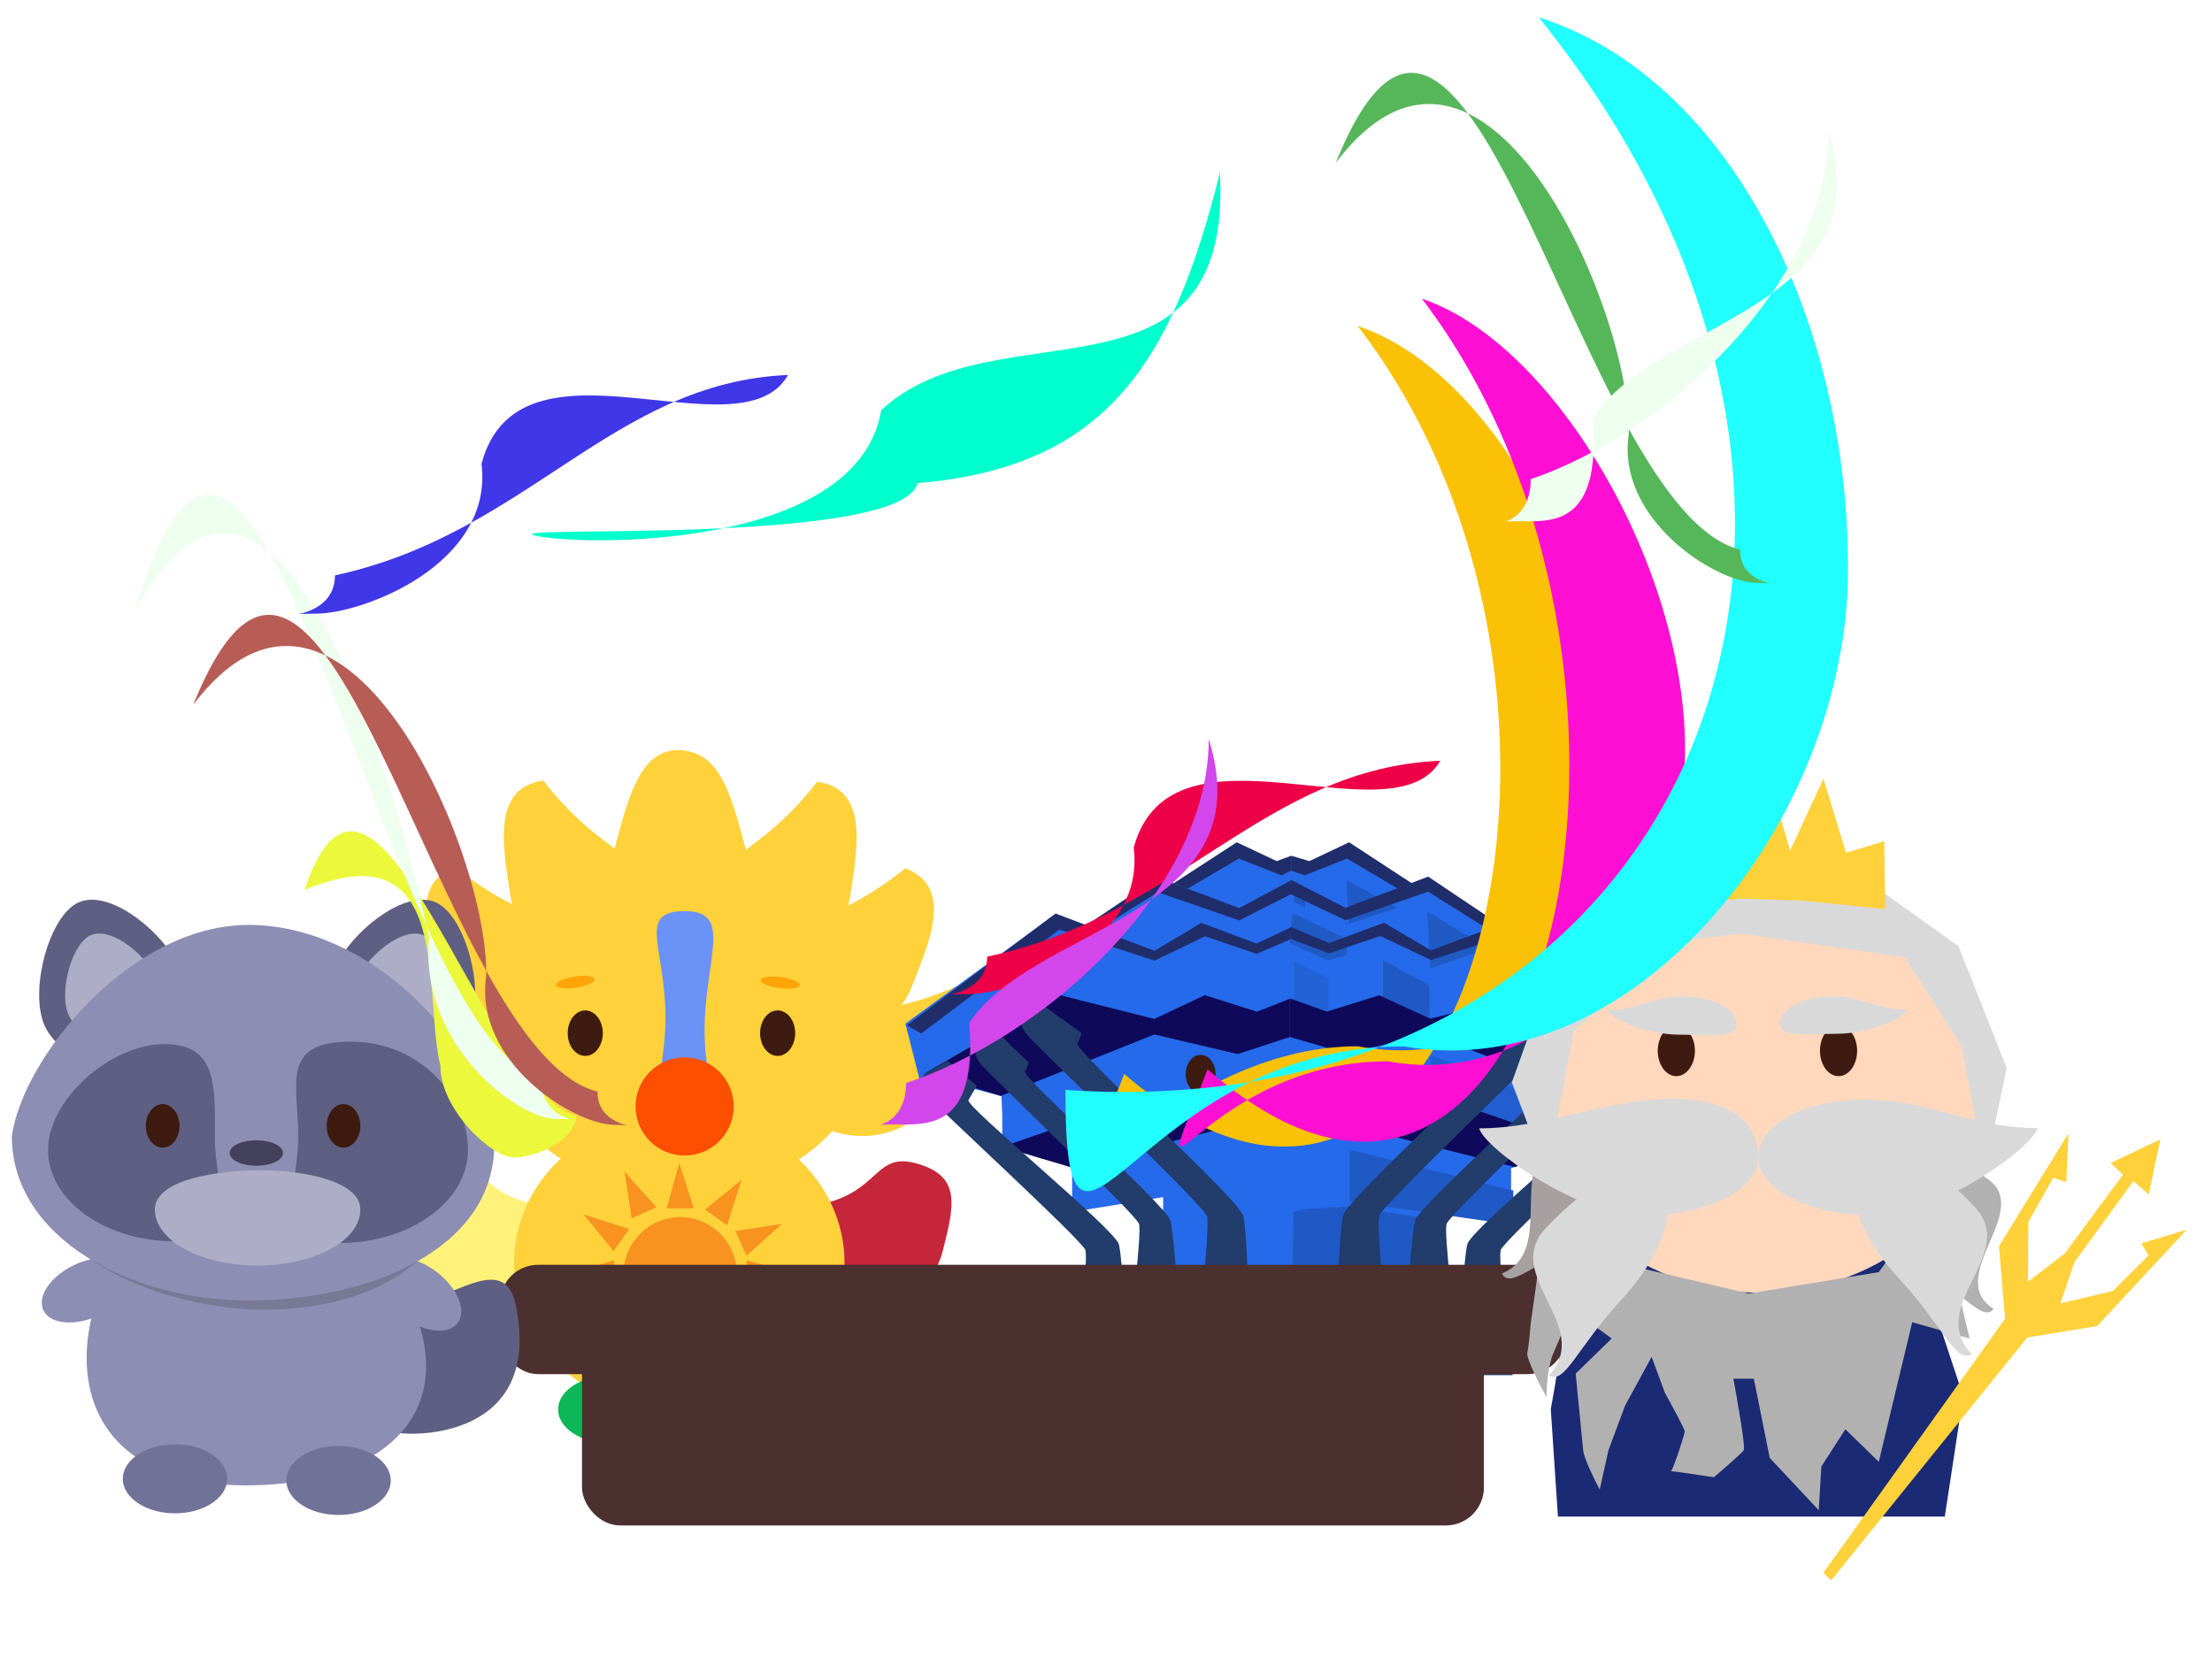<svg width="407" height="305" viewBox="0 0 407 305" fill="none" xmlns="http://www.w3.org/2000/svg">
<path d="M108.392 222.072C110.399 230.192 104.749 238.574 95.772 240.793C86.794 243.011 77.89 238.227 75.883 230.106C73.876 221.986 72.228 216.201 81.206 213.982C90.183 211.764 86.952 223.492 108.392 222.072Z" fill="#FEF27A"/>
<path d="M140.985 222.072C138.978 230.192 144.628 238.574 153.605 240.793C162.582 243.011 171.487 238.227 173.494 230.106C175.501 221.986 177.148 216.201 168.171 213.982C159.194 211.764 162.425 223.492 140.985 222.072Z" fill="#C5263A"/>
<ellipse cx="125.164" cy="191.666" rx="34.663" ry="27.906" fill="#FFD13B"/>
<ellipse cx="124.989" cy="232.371" rx="30.403" ry="27.539" fill="#FFD13B"/>
<circle cx="125.163" cy="234.406" r="10.428" fill="#F8931F"/>
<path d="M101.719 191.038C107.07 198.2 110.333 199.356 102.599 205.132C94.865 210.908 84.257 209.784 78.906 202.621C73.556 195.458 66.542 187.035 74.276 181.259C89.96 188.214 96.368 183.875 101.719 191.038Z" fill="#FFD13B"/>
<path d="M107.63 176.219C110.9 184.54 113.742 186.517 104.757 190.046C95.772 193.576 85.838 189.691 82.569 181.37C79.299 173.049 74.758 163.073 83.743 159.544C97.034 170.392 104.361 167.898 107.63 176.219Z" fill="#FFD13B"/>
<path d="M119.449 165.285C120.748 174.13 123.068 176.699 113.517 178.101C103.966 179.503 95.17 173.468 93.872 164.623C92.573 155.777 90.412 145.033 99.962 143.631C110.449 157.208 118.15 156.439 119.449 165.285Z" fill="#FFD13B"/>
<path d="M136.473 166.106C134.086 174.721 135.169 178.009 125.867 175.431C116.564 172.854 110.958 163.78 113.346 155.164C115.734 146.549 118.1 135.848 127.403 138.425C131.506 155.081 138.861 157.49 136.473 166.106Z" fill="#FFD13B"/>
<path d="M148.606 191.262C143.255 198.424 139.992 199.58 147.726 205.356C155.46 211.132 166.068 210.008 171.419 202.845C176.77 195.682 183.783 187.259 176.049 181.483C160.365 188.438 153.957 184.099 148.606 191.262Z" fill="#FFD13B"/>
<path d="M142.692 176.443C139.422 184.764 136.581 186.741 145.565 190.27C154.55 193.8 164.484 189.915 167.754 181.594C171.023 173.273 175.564 163.297 166.579 159.768C153.288 170.616 145.962 168.122 142.692 176.443Z" fill="#FFD13B"/>
<path d="M130.874 165.509C129.576 174.354 127.256 176.923 136.807 178.325C146.357 179.727 155.153 173.692 156.452 164.847C157.75 156.001 159.912 145.257 150.361 143.855C139.874 157.432 132.173 156.663 130.874 165.509Z" fill="#FFD13B"/>
<path d="M113.852 166.33C116.24 174.946 115.156 178.233 124.459 175.655C133.761 173.078 139.367 164.004 136.979 155.389C134.591 146.773 132.225 136.072 122.923 138.649C118.819 155.305 111.464 157.714 113.852 166.33Z" fill="#FFD13B"/>
<ellipse cx="112.016" cy="259.375" rx="9.327" ry="6.169" fill="#0BB756"/>
<ellipse cx="141.247" cy="259.669" rx="9.327" ry="6.169" fill="#06A7E2"/>
<path d="M124.995 213.991L127.659 222.363H122.665L124.995 213.991Z" fill="#F8931F"/>
<path d="M143.888 225.223L137.339 231.079L135.295 226.522L143.888 225.223Z" fill="#F8931F"/>
<path d="M135.424 252.986L129.569 246.437L134.125 244.394L135.424 252.986Z" fill="#F8931F"/>
<path d="M107.159 244.521L113.708 238.666L115.751 243.222L107.159 244.521Z" fill="#F8931F"/>
<path d="M114.924 215.615L120.78 222.165L116.223 224.208L114.924 215.615Z" fill="#F8931F"/>
<path d="M136.454 217.099L133.793 225.472L129.717 222.588L136.454 217.099Z" fill="#F8931F"/>
<path d="M142.788 245.844L134.415 243.183L137.299 239.106L142.788 245.844Z" fill="#F8931F"/>
<path d="M114.262 251.885L116.923 243.513L120.999 246.397L114.262 251.885Z" fill="#F8931F"/>
<path d="M107.415 223.509L115.788 226.17L112.904 230.246L107.415 223.509Z" fill="#F8931F"/>
<path d="M145.724 234.24L137.352 236.903V231.91L145.724 234.24Z" fill="#F8931F"/>
<path d="M125.916 254.822L123.252 246.45H128.246L125.916 254.822Z" fill="#F8931F"/>
<path d="M104.601 234.573L112.972 231.909V236.903L104.601 234.573Z" fill="#F8931F"/>
<g filter="url(#filter0_d_997_2447)">
<path d="M129.642 179.548C129.642 192.487 135.048 196.733 126.044 196.733C117.04 196.733 122.445 190.137 122.445 177.198C122.445 164.26 117.04 157.664 126.043 157.664C135.047 157.664 129.642 166.61 129.642 179.548Z" fill="#6A92F7"/>
</g>
<g filter="url(#filter1_d_997_2447)">
<circle cx="125.971" cy="197.614" r="9.033" fill="#FD4F00"/>
</g>
<ellipse cx="107.684" cy="190.123" rx="3.231" ry="4.186" fill="#3D1B11"/>
<ellipse cx="143.082" cy="190.123" rx="3.231" ry="4.186" fill="#3D1B11"/>
<ellipse cx="105.839" cy="180.735" rx="3.598" ry="1.028" transform="rotate(-8.923 105.839 180.735)" fill="#FFA409"/>
<ellipse cx="3.598" cy="1.028" rx="3.598" ry="1.028" transform="matrix(0.992 0.13 0.13 -0.992 139.851 181.367)" fill="#FFA409"/>
<path d="M166.591 188.374L193.864 168.451L199.83 170.717L212.304 162.219L216.798 163.164L227.18 155.893L234.463 159.198L238.26 157.97V250.409H214.086V220.289L197.815 222.932V215.095L184.721 209.997L184.256 201.688L170.387 198.1L169.613 200.271L166.591 188.374Z" fill="#256AEA"/>
<path d="M170.073 190.445L194.99 171.793L194.681 182.776L170.073 197.262V190.445Z" fill="#256AEA"/>
<path d="M184.408 202.271L212.272 191.226L212.194 200.748L184.408 210.365V202.271Z" fill="#256AEA"/>
<path d="M197.269 215.131L227.41 207.715V217.128L197.269 221.407V215.131Z" fill="#256AEA"/>
<path d="M195.415 171.793L212.406 177.419V186.515L195.259 182.671L195.415 171.793Z" fill="#256AEA"/>
<path d="M212.808 191.226L227.543 194.57V203.74L212.808 200.779V191.226Z" fill="#256AEA"/>
<path d="M212.808 177.479L221.381 172.824V182.455L212.808 186.515V177.479Z" fill="#256AEA"/>
<path d="M222.051 172.824L231.026 176.207V185.043L222.051 182.411V172.824Z" fill="#256AEA"/>
<path d="M231.293 176.186L238.259 173.265V182.593L231.293 185.043V176.186Z" fill="#256AEA"/>
<path d="M228.347 194.563L237.456 191.521V200.836L228.347 203.593V194.563Z" fill="#256AEA"/>
<path d="M227.811 207.715L235.446 208.763V217.432L227.811 217.051V207.715Z" fill="#256AEA"/>
<path d="M235.983 208.972L237.859 208.598V217.579L235.983 217.392V208.972Z" fill="#256AEA"/>
<path d="M227.811 169.283L237.724 164.064V170.686L231.255 173.854L227.811 172.51V169.283Z" fill="#256AEA"/>
<path d="M212.808 163.515L227.878 168.734V173.335L220.94 169.895L212.808 175.463V163.515Z" fill="#256AEA"/>
<path d="M202.223 170.679L212.806 164.064V175.189L202.223 170.979V170.679Z" fill="#256AEA"/>
<path d="M228.079 158.396L235.313 161.242V163.045L228.079 166.935V158.396Z" fill="#256AEA"/>
<path d="M235.717 161.252L237.726 160.31V162.194L237.031 161.723L235.717 162.665V161.252Z" fill="#256AEA"/>
<path d="M218.702 163.608L227.544 158.543V166.935L218.702 163.608Z" fill="#256AEA"/>
<path d="M215.89 162.579L227.556 155L234.917 158.462L237.591 157.472L238.127 159.959L235.778 161.082L227.948 157.994L218.552 163.515L215.89 162.579Z" fill="#202D6B"/>
<path d="M199.814 170.314L213.017 161.455L228.016 167.11L237.859 161.832L237.703 164.471L228.016 169.372L213.017 164.188L202.08 171.068L199.814 170.314Z" fill="#202D6B"/>
<path d="M166.859 188.673L194.22 168.113L212.435 174.966L221.039 169.826L231.193 173.633L237.858 170.492V172.681L231.193 175.537L221.736 172.301L212.435 176.774L194.918 171.063L169.495 190.196L166.859 188.673Z" fill="#202D6B"/>
<path d="M170.343 197.398L195.044 183.129L212.389 187.505L221.681 183.129L231.283 186.173L237.323 183.795V190.834L227.721 193.974L212.389 190.359L184.126 201.679L170.343 197.398Z" fill="#0F095B"/>
<path d="M184.408 211.05L212.229 201.385L227.65 204.542L237.725 201.672V207.796L235.787 208.274L227.495 207.03L196.962 214.782L184.408 211.05Z" fill="#0F095B"/>
<path d="M214.012 220.23L227.612 218.168L235.694 218.636L237.87 219.105L238.259 245.256H214.012V220.23Z" fill="#256AEA"/>
<path d="M170.171 197.555L174.345 195.201L179.757 199.815C179.757 199.815 178.812 201.299 178.194 202.451C177.575 203.603 205.176 226.178 205.871 229.002C206.567 231.827 207.048 243.784 207.048 243.784L198.544 243.219C198.544 243.219 200.245 231.849 199.704 230.038C199.162 228.227 170.772 202.285 169.767 200.756C168.762 199.228 170.171 197.555 170.171 197.555Z" fill="#223C6C"/>
<path d="M179.502 192.556L183.754 190.196L189.225 195.483C189.225 195.483 189.225 196.028 188.607 197.183C187.988 198.338 214.677 221.828 215.373 224.661C216.068 227.493 217.228 244.962 217.228 244.962L207.951 243.923C207.951 243.923 210.116 227.043 209.575 225.227C209.033 223.411 181.185 197.016 180.18 195.483C179.175 193.951 179.502 192.556 179.502 192.556Z" fill="#223C6C"/>
<path d="M187.781 187.407L191.968 185.043L198.954 190.067C198.954 190.067 198.954 190.684 198.251 191.994C197.549 193.303 227.962 220.566 228.752 223.776C229.543 226.986 229.956 245.845 229.956 245.845L220.498 245.373C220.498 245.373 222.691 225.834 222.076 223.776C221.461 221.718 189.818 191.805 188.676 190.067C187.534 188.33 187.781 187.407 187.781 187.407Z" fill="#223C6C"/>
<path d="M197.269 241.576H238.261V253.059H197.269V241.576Z" fill="#272323"/>
<path d="M309.259 188.324L281.986 168.432L276.02 170.694L263.546 162.21L259.052 163.152L248.669 155.893L241.386 159.193L237.59 157.967V250.262H261.764V220.188L278.034 222.828V215.003L291.128 209.912L291.593 201.616L305.462 198.034L306.237 200.202L309.259 188.324Z" fill="#256AEA"/>
<g filter="url(#filter2_d_997_2447)">
<path d="M305.775 189.923L280.725 171.618L281.035 182.397L305.775 196.613V189.923Z" fill="#225ED0"/>
</g>
<g filter="url(#filter3_d_997_2447)">
<path d="M291.508 201.42L263.175 190.158L263.253 201.227L291.039 211.102L291.508 201.42Z" fill="#225ED0"/>
</g>
<g filter="url(#filter4_d_997_2447)">
<path d="M278.448 215.064L248.307 207.568V217.082L278.448 221.407V215.064Z" fill="#1F59C5"/>
</g>
<path d="M280.434 171.646L263.443 177.328V186.515L280.59 182.632L280.434 171.646Z" fill="#256AEA"/>
<path d="M263.041 191.226L248.305 194.53V203.593L263.041 200.666V191.226Z" fill="#256AEA"/>
<g filter="url(#filter5_d_997_2447)">
<path d="M263.041 177.332L254.468 172.676V182.308L263.041 186.368V177.332Z" fill="#1F59C5"/>
</g>
<path d="M253.666 172.676L244.825 176.06V184.896L253.666 182.264V172.676Z" fill="#256AEA"/>
<g filter="url(#filter6_d_997_2447)">
<path d="M244.424 176.069L238.128 172.971V182.924L244.424 184.896V176.069Z" fill="#2262D7"/>
</g>
<path d="M247.503 194.82L238.394 191.815V201.017L247.503 203.74V194.82Z" fill="#256AEA"/>
<path d="M247.907 207.568L240.271 208.616V217.284L247.907 216.903V207.568Z" fill="#256AEA"/>
<path d="M239.868 208.825L237.993 208.451V217.432L239.868 217.244V208.825Z" fill="#256AEA"/>
<g filter="url(#filter7_d_997_2447)">
<path d="M247.894 168.862L237.756 163.972L237.367 169.63L244.363 172.72L247.693 171.784L247.894 168.862Z" fill="#1F5AC5"/>
</g>
<path d="M262.774 163.515L247.837 169.146V172.373L254.669 169.915L263.176 175.12L262.774 163.515Z" fill="#256AEA"/>
<g filter="url(#filter8_d_997_2447)">
<path d="M273.626 170.317L262.641 163.79L263.177 174.227L273.626 170.578V170.317Z" fill="#1F5AC5"/>
</g>
<path d="M247.772 158.396L240.539 161.193V162.965L247.772 166.787V158.396Z" fill="#256AEA"/>
<g filter="url(#filter9_d_997_2447)">
<path d="M240.135 161.112L238.125 160.219V162.006L238.821 162.317L240.135 162.966V161.112Z" fill="#1F59C5"/>
</g>
<g filter="url(#filter10_d_997_2447)">
<path d="M257.015 163.034L247.771 157.953L248.173 166.029L257.015 163.034Z" fill="#1F59C5"/>
</g>
<path d="M259.827 162.579L248.231 155L240.915 158.462L237.59 157.472V160.219L240.059 161.082L247.841 157.994L257.181 163.515L259.827 162.579Z" fill="#202D6B"/>
<path d="M276.172 170.304L262.784 161.318L247.573 167.053L237.591 161.936L237.457 164.545L247.573 169.348L262.784 164.09L273.874 171.068L276.172 170.304Z" fill="#202D6B"/>
<path d="M308.857 188.399L281.494 168.113L263.277 174.875L254.673 169.803L244.518 173.56L237.523 170.588V172.785L244.518 175.438L253.975 172.245L263.277 176.659L280.796 171.024L306.222 189.901L308.857 188.399Z" fill="#202D6B"/>
<path d="M305.509 197.205L280.622 183.154L263.146 187.463L253.784 183.154L244.11 186.152L237.323 183.716V190.835L247.699 193.833L263.146 190.273L291.622 201.42L305.509 197.205Z" fill="#0F095B"/>
<path d="M291.309 211.031L263.278 201.42L247.741 204.56L237.59 201.706V207.795L239.542 208.271L247.897 207.034L278.66 214.742L291.309 211.031Z" fill="#0F095B"/>
<g filter="url(#filter11_d_997_2447)">
<path d="M261.702 220.094L248.177 218.021L240.14 218.492L237.976 218.963L237.589 245.256H261.702V220.094Z" fill="#1F59C5"/>
</g>
<path d="M305.681 197.415L301.506 195.054L296.094 199.681C296.094 199.681 297.039 201.17 297.658 202.326C298.276 203.481 270.676 226.124 269.98 228.957C269.284 231.79 268.803 243.784 268.803 243.784L277.308 243.218C277.308 243.218 275.607 231.813 276.148 229.996C276.689 228.18 305.08 202.159 306.085 200.626C307.09 199.093 305.681 197.415 305.681 197.415Z" fill="#223C6C"/>
<path d="M296.347 192.556L292.08 190.196L286.589 195.483C286.589 195.483 286.589 196.028 287.209 197.183C287.83 198.338 261.047 221.828 260.349 224.661C259.65 227.493 258.487 244.962 258.487 244.962L267.796 243.923C267.796 243.923 265.624 227.043 266.167 225.227C266.71 223.411 294.657 197.016 295.666 195.483C296.674 193.951 296.347 192.556 296.347 192.556Z" fill="#223C6C"/>
<path d="M288.07 187.265L283.884 184.896L276.898 189.932C276.898 189.932 276.898 190.551 277.6 191.863C278.303 193.176 247.89 220.505 247.099 223.723C246.309 226.941 245.895 245.845 245.895 245.845L255.354 245.371C255.354 245.371 253.16 225.786 253.775 223.723C254.39 221.659 286.033 191.674 287.175 189.932C288.317 188.191 288.07 187.265 288.07 187.265Z" fill="#223C6C"/>
<path d="M197.269 241.576H278.315V253.059H197.269V241.576Z" fill="#223C6C"/>
<ellipse cx="220.912" cy="197.666" rx="2.746" ry="3.55" fill="#3D1B11"/>
<ellipse cx="253.733" cy="197.399" rx="2.746" ry="3.55" fill="#3D1B11"/>
<rect x="107.085" y="243.002" width="165.946" height="37.715" rx="7" fill="#4C2F2F"/>
<g filter="url(#filter12_d_997_2447)">
<rect x="92" y="228.754" width="196.118" height="20.115" rx="7" fill="#4C2F2F"/>
</g>
<path d="M285.34 259.32C287.107 250.065 290.918 223.031 291.061 221.892H292.371L315.778 214.378L349.629 221.892L361.215 256.902L357.836 279.081H286.654L285.34 259.32Z" fill="#1B2A74"/>
<ellipse cx="323.863" cy="200.204" rx="41.857" ry="37.688" fill="#FFD8BD"/>
<g filter="url(#filter13_d_997_2447)">
<path d="M284.546 202.205L298.996 228.681L321.745 234.039L345.689 230.099L363.781 205.041C364.777 210.478 366.683 221.621 366.349 222.692C366.014 223.764 362.388 231.229 360.617 234.827L362.408 242.313L351.839 239.319L345.689 265.007L339.539 259.018L335.12 265.874L334.643 273.911L325.627 264.298L322.701 249.72H318.939C319.715 253.896 321.184 262.375 320.85 262.879C320.515 263.384 317.048 266.399 315.356 267.844C312.824 267.456 308.007 266.738 307.458 266.727C307.441 266.742 307.426 266.747 307.415 266.741C307.396 266.731 307.412 266.727 307.458 266.727C307.887 266.368 309.982 259.942 309.982 259.412C309.982 258.971 307.554 254.5 306.34 252.32L303.892 245.701L298.996 254.684L295.95 262.879L294.338 270.129C293.383 268.316 291.436 264.329 291.293 262.879C291.15 261.43 290.318 252.872 289.92 248.774L296.548 242.313L289.084 236.876C288.447 238.609 286.91 242.644 285.859 244.913C284.809 247.183 284.546 251.322 284.546 253.108C283.272 250.797 280.784 245.922 281.023 244.913C281.262 243.905 281.56 240.763 281.68 239.319L283.65 225.214L282.277 213.946L284.546 202.205Z" fill="#B2B1B1"/>
</g>
<g filter="url(#filter14_d_997_2447)">
<path d="M341.298 210.378C339.258 215.132 343.963 222.998 352.894 228.755C361.824 234.512 364.908 239.307 366.822 236.878C357.542 230.895 374.436 218.571 365.505 212.814C356.575 207.058 343.337 205.625 341.298 210.378Z" fill="#B2B1B1"/>
</g>
<g filter="url(#filter15_d_997_2447)">
<path d="M342.496 208.915C338.658 213.079 341.344 222.584 349.446 231.314C357.549 240.044 359.814 247.011 362.751 245.165C354.331 236.093 371.473 226.868 363.371 218.138C355.268 209.408 346.334 204.751 342.496 208.915Z" fill="#D9D9D9"/>
</g>
<g filter="url(#filter16_d_997_2447)">
<path d="M289.54 187.674L309.354 171.104L320.376 169.8L350.451 174.179L360.993 190.561L365.191 213.835L369.222 194.534L360.378 172.152L342.018 159.014H329.182H309.834L292.519 168.273L283.843 181.36L278.171 197.184L284.506 213.835L286.592 203.705L289.54 187.674Z" fill="#D9D9D9"/>
</g>
<g filter="url(#filter17_d_997_2447)">
<path d="M306.576 207.378C307.878 212.909 301.985 220.165 292.207 224.186C282.429 228.208 277.879 233.387 276.345 230.356C286.506 226.177 276.929 209.873 286.707 205.851C296.485 201.83 305.273 201.847 306.576 207.378Z" fill="#A6A0A0"/>
</g>
<g filter="url(#filter18_d_997_2447)">
<path d="M305.222 212.858C309.06 217.022 306.374 226.526 298.271 235.256C290.169 243.986 287.903 250.953 284.967 249.108C293.387 240.035 276.245 230.811 284.347 222.081C292.45 213.351 301.384 208.693 305.222 212.858Z" fill="#D9D9D9"/>
</g>
<g filter="url(#filter19_d_997_2447)">
<path d="M323.53 211.043C323.53 216.937 333.134 221.715 344.981 221.715C356.828 221.715 373.985 209.145 374.892 205.588C362.58 205.588 355.166 200.37 343.319 200.37C331.472 200.37 323.53 205.149 323.53 211.043Z" fill="#D9D9D9"/>
</g>
<g filter="url(#filter20_d_997_2447)">
<path d="M323.53 211.078C323.53 216.953 313.926 221.715 302.079 221.715C290.232 221.715 273.074 209.187 272.168 205.641C284.48 205.641 295.67 200.203 307.517 200.203C319.364 200.203 323.53 205.203 323.53 211.078Z" fill="#D9D9D9"/>
</g>
<ellipse cx="308.438" cy="193.367" rx="3.419" ry="4.67" fill="#3D1B11"/>
<ellipse cx="338.286" cy="193.367" rx="3.419" ry="4.67" fill="#3D1B11"/>
<path d="M319.527 188.472C319.527 191.295 314.262 190.395 308.8 190.395C303.338 190.395 296.265 187.563 295.847 185.86C301.523 185.86 304.175 183.361 309.637 183.361C315.099 183.361 319.527 185.649 319.527 188.472Z" fill="#D9D9D9"/>
<path d="M327.531 188.353C327.531 191.11 332.721 190.232 338.106 190.232C343.491 190.232 350.465 187.465 350.877 185.801C345.281 185.801 342.666 183.361 337.281 183.361C331.896 183.361 327.531 185.596 327.531 188.353Z" fill="#D9D9D9"/>
<path d="M368.921 242.68L335.499 289.44L336.921 290.829L373.016 246.123L385.866 244.028L402.363 226.272L394.013 228.821L395.356 231.011L388.773 237.564L379.095 239.854L381.692 232.258L392.547 217.347L395.361 219.813L397.493 209.672L388.351 214.022L390.633 216.153L379.906 230.676L373.151 235.841L373.203 224.872L377.797 216.717L380.184 217.533L380.581 208.573L367.808 229.332L368.921 242.68Z" fill="#FFD13B"/>
<g filter="url(#filter21_d_997_2447)">
<path d="M320.488 163.361L299.85 164.936L300.913 151.207L305.833 155.752L310.977 142.237L318.201 154.175L323.64 134.791L329.378 154.565L335.502 141.299L339.657 154.923L346.696 152.802L346.891 165.284L331.799 163.755L320.488 163.361Z" fill="#FFD13B"/>
</g>
<path d="M94.865 239.977C99.875 263.611 78.153 264.538 72.677 263.61C67.201 262.683 73.674 257.727 74.218 254.516C74.762 251.304 71.206 238.192 76.682 239.12C82.158 240.048 92.735 229.928 94.865 239.977Z" fill="#5E5F82"/>
<ellipse cx="8.801" cy="5.162" rx="8.801" ry="5.162" transform="matrix(-0.797 -0.604 -0.604 0.797 87.322 239.357)" fill="#8D8EB3"/>
<path d="M78.401 251.393C78.401 265.415 64.495 273.344 45.218 273.344C25.941 273.344 15.943 263.894 15.943 249.873C15.943 235.851 25.941 219.658 45.218 219.658C64.495 219.658 78.401 237.372 78.401 251.393Z" fill="#8D8EB3"/>
<path d="M32.151 176.526C35.485 182.5 34.289 189.175 27.269 193.094C20.248 197.012 11.854 195.346 8.519 189.371C5.185 183.397 8.642 169.285 14.038 166.273C19.433 163.261 28.816 170.552 32.151 176.526Z" fill="#5E5F82"/>
<path d="M28.133 178.891C30.292 182.759 29.517 187.081 24.972 189.618C20.426 192.155 14.991 191.076 12.832 187.208C10.673 183.34 12.912 174.202 16.405 172.252C19.899 170.302 25.974 175.023 28.133 178.891Z" fill="#ADADC7"/>
<path d="M62.504 176.526C59.169 182.5 60.365 189.175 67.386 193.094C74.406 197.012 82.8 195.346 86.135 189.371C89.469 183.397 86.012 169.285 80.617 166.273C75.221 163.261 65.838 170.552 62.504 176.526Z" fill="#5E5F82"/>
<ellipse cx="15.964" cy="237.407" rx="8.801" ry="5.162" transform="rotate(-24.762 15.964 237.407)" fill="#8D8EB3"/>
<path d="M66.52 178.891C64.361 182.759 65.135 187.081 69.68 189.618C74.226 192.155 79.661 191.076 81.82 187.208C83.979 183.34 81.741 174.202 78.247 172.252C74.754 170.302 68.679 175.023 66.52 178.891Z" fill="#ADADC7"/>
<path d="M83.088 214.211C83.088 230.722 65.641 235.537 47.393 235.537C29.144 235.537 2.056 228.305 9.058 213.001C11.261 196.701 27.156 180.187 45.405 180.187C63.654 180.187 81.2 197.911 83.088 214.211Z" fill="black"/>
<path d="M83.74 216.57C83.414 233.806 65.523 241.349 47.317 241.005C29.111 240.66 2.619 229.753 9.907 213.91C12.427 196.936 28.611 179.997 46.817 180.342C65.023 180.686 82.178 199.519 83.74 216.57Z" fill="#787897"/>
<path d="M90.951 210.51C90.951 230.069 67.646 239.317 45.764 239.317C23.881 239.317 2.18 227.722 2.18 209.077C4.166 194.702 23.881 170.206 45.764 170.206C67.646 170.206 88.687 191.201 90.951 210.51Z" fill="#8D8EB3"/>
<path d="M59.193 216.179C59.193 227.705 58.12 237.578 44.297 237.578C30.475 237.578 9.137 227.705 9.137 216.179C9.137 204.653 20.342 195.31 34.165 195.31C47.988 195.31 59.193 204.653 59.193 216.179Z" fill="#8D8EB3"/>
<path d="M81.879 216.179C81.879 227.705 66.061 236.444 52.238 236.444C38.415 236.444 31.822 227.705 31.822 216.179C31.822 204.653 43.028 195.31 56.85 195.31C70.673 195.31 81.879 204.653 81.879 216.179Z" fill="#8D8EB3"/>
<path d="M39.537 209.608C39.537 218.902 45.133 228.433 32.218 228.433C19.304 228.433 8.834 220.899 8.834 211.605C8.834 202.311 20.358 192.138 30.284 192.138C40.21 192.138 39.537 200.314 39.537 209.608Z" fill="#5E5F82"/>
<path d="M54.881 209.137C54.881 218.607 49.417 228.736 62.472 228.736C75.526 228.736 86.109 221.058 86.109 211.588C86.109 202.118 77.563 191.685 64.509 191.685C51.454 191.685 54.881 199.667 54.881 209.137Z" fill="#5E5F82"/>
<ellipse cx="29.93" cy="207.181" rx="3.1" ry="4.008" fill="#3D1B11"/>
<ellipse cx="63.202" cy="207.181" rx="3.1" ry="4.008" fill="#3D1B11"/>
<g filter="url(#filter22_d_997_2447)">
<path d="M66.303 218.61C66.303 224.286 57.84 228.887 47.4 228.887C36.959 228.887 28.496 224.286 28.496 218.61C28.496 212.935 40.353 211.432 47.4 211.347C54.447 211.262 66.303 212.935 66.303 218.61Z" fill="#ADADC7"/>
</g>
<ellipse cx="47.169" cy="212.176" rx="4.915" ry="2.344" fill="#43415D"/>
<ellipse cx="32.199" cy="272.134" rx="9.603" ry="6.352" fill="#717297"/>
<ellipse cx="62.294" cy="272.436" rx="9.603" ry="6.352" fill="#717297"/>
<path d="M206.856 197.635C193.81 230.011 215.299 192.541 249.809 192.541C279.39 197.964 295 173.041 295 139.459C295 105.877 274.155 68.053 249.809 60C302.324 127.955 269.852 251.868 206.856 197.635Z" fill="#FAC106"/>
<g filter="url(#filter23_d_997_2447)">
<path d="M225.15 194.836C212.148 227.555 223.964 193.341 258.359 193.341C287.841 198.822 313 169.981 313 136.042C313 102.104 288.835 61.138 264.57 53C316.91 121.676 287.936 249.644 225.15 194.836Z" fill="#FF0FD3"/>
</g>
<g filter="url(#filter24_d_997_2447)">
<path d="M198 200.38C198 246.528 210.729 192.363 260.278 192.363C302.75 199.815 342 150.661 342 104.513C342 58.365 320.048 14.066 285.092 3C360.492 96.383 311.22 207.945 198 200.38Z" fill="#21FFFF"/>
</g>
<path d="M106 205.322C106 209.791 98.724 213 94.557 213C90.39 213 81.041 204.083 81.041 196.239C77.725 182.284 83.529 152.312 56 163.789C68.941 125.477 89.085 201.193 106 205.322Z" fill="#EBF83C"/>
<path d="M99.517 198.424C99.517 207.311 109.624 205.921 102.394 205.921C95.164 205.921 77.076 192.185 78.946 172.593C73.192 144.846 50.75 66.422 25 112.064C47.452 35.884 70.171 190.215 99.517 198.424Z" fill="#EEFEEF"/>
<path d="M109.957 200.882C109.774 208.007 120.135 207.158 112.744 206.968C105.353 206.778 87.144 195.29 89.459 179.63C90.04 157.015 62.821 93.763 35.556 129.682C60.078 69.191 80.125 193.529 109.957 200.882Z" fill="#B75D56"/>
<path d="M320.18 101.146C319.997 108.271 330.358 107.423 322.967 107.233C315.575 107.043 297.366 95.555 299.682 79.895C300.263 57.279 273.044 -5.973 245.779 29.947C270.301 -30.544 290.348 93.794 320.18 101.146Z" fill="#56B75A"/>
<path d="M181.635 176.049C181.635 184.202 169.405 182.928 178.154 182.928C186.903 182.928 210.861 173.945 208.598 155.968C215.561 130.509 256.296 155.064 265 140C232.621 141.356 217.148 168.517 181.635 176.049Z" fill="#ED0047"/>
<path d="M61.635 105.887C61.635 114.23 49.405 112.926 58.154 112.926C66.903 112.926 90.861 103.735 88.598 85.34C95.561 59.288 136.296 84.415 145 69C112.621 70.387 97.147 98.18 61.635 105.887Z" fill="#4037E9"/>
<path d="M166.718 199.3C166.718 208.332 158.022 206.92 164.242 206.92C170.463 206.92 179.948 208.15 178.339 188.235C190.469 170.045 232.677 168.71 222.404 136C222.404 163.87 191.969 190.955 166.718 199.3Z" fill="#D346EC"/>
<path d="M168.834 88.906C165.958 100.498 90.672 96.62 98.432 98.545C106.192 100.47 157.798 101.551 162.13 75.497C183.052 55.906 226.862 76.902 224.459 31.748C215.587 67.513 202.988 86.012 168.834 88.906Z" fill="#00FFCC"/>
<path d="M281.642 88.191C281.642 97.351 273.086 95.919 279.206 95.919C285.327 95.919 294.658 97.166 293.075 76.971C305.01 58.524 346.537 57.17 336.429 24C336.429 52.262 306.485 79.729 281.642 88.191Z" fill="#EEFEEF"/>
<defs>
<filter id="filter0_d_997_2447" x="116.836" y="157.664" width="18.415" height="53.069" filterUnits="userSpaceOnUse" color-interpolation-filters="sRGB">
<feFlood flood-opacity="0" result="BackgroundImageFix"/>
<feColorMatrix in="SourceAlpha" type="matrix" values="0 0 0 0 0 0 0 0 0 0 0 0 0 0 0 0 0 0 127 0" result="hardAlpha"/>
<feOffset dy="10"/>
<feGaussianBlur stdDeviation="2"/>
<feComposite in2="hardAlpha" operator="out"/>
<feColorMatrix type="matrix" values="0 0 0 0 0 0 0 0 0 0 0 0 0 0 0 0 0 0 0.5 0"/>
<feBlend mode="normal" in2="BackgroundImageFix" result="effect1_dropShadow_997_2447"/>
<feBlend mode="normal" in="SourceGraphic" in2="effect1_dropShadow_997_2447" result="shape"/>
</filter>
<filter id="filter1_d_997_2447" x="112.938" y="188.581" width="26.065" height="28.066" filterUnits="userSpaceOnUse" color-interpolation-filters="sRGB">
<feFlood flood-opacity="0" result="BackgroundImageFix"/>
<feColorMatrix in="SourceAlpha" type="matrix" values="0 0 0 0 0 0 0 0 0 0 0 0 0 0 0 0 0 0 127 0" result="hardAlpha"/>
<feOffset dy="6"/>
<feGaussianBlur stdDeviation="2"/>
<feComposite in2="hardAlpha" operator="out"/>
<feColorMatrix type="matrix" values="0 0 0 0 0 0 0 0 0 0 0 0 0 0 0 0 0 0 0.3 0"/>
<feBlend mode="normal" in2="BackgroundImageFix" result="effect1_dropShadow_997_2447"/>
<feBlend mode="normal" in="SourceGraphic" in2="effect1_dropShadow_997_2447" result="shape"/>
</filter>
<filter id="filter2_d_997_2447" x="276.725" y="171.618" width="33.051" height="32.995" filterUnits="userSpaceOnUse" color-interpolation-filters="sRGB">
<feFlood flood-opacity="0" result="BackgroundImageFix"/>
<feColorMatrix in="SourceAlpha" type="matrix" values="0 0 0 0 0 0 0 0 0 0 0 0 0 0 0 0 0 0 127 0" result="hardAlpha"/>
<feOffset dy="4"/>
<feGaussianBlur stdDeviation="2"/>
<feComposite in2="hardAlpha" operator="out"/>
<feColorMatrix type="matrix" values="0 0 0 0 0 0 0 0 0 0 0 0 0 0 0 0 0 0 0.3 0"/>
<feBlend mode="normal" in2="BackgroundImageFix" result="effect1_dropShadow_997_2447"/>
<feBlend mode="normal" in="SourceGraphic" in2="effect1_dropShadow_997_2447" result="shape"/>
</filter>
<filter id="filter3_d_997_2447" x="259.175" y="190.158" width="36.333" height="28.944" filterUnits="userSpaceOnUse" color-interpolation-filters="sRGB">
<feFlood flood-opacity="0" result="BackgroundImageFix"/>
<feColorMatrix in="SourceAlpha" type="matrix" values="0 0 0 0 0 0 0 0 0 0 0 0 0 0 0 0 0 0 127 0" result="hardAlpha"/>
<feOffset dy="4"/>
<feGaussianBlur stdDeviation="2"/>
<feComposite in2="hardAlpha" operator="out"/>
<feColorMatrix type="matrix" values="0 0 0 0 0 0 0 0 0 0 0 0 0 0 0 0 0 0 0.3 0"/>
<feBlend mode="normal" in2="BackgroundImageFix" result="effect1_dropShadow_997_2447"/>
<feBlend mode="normal" in="SourceGraphic" in2="effect1_dropShadow_997_2447" result="shape"/>
</filter>
<filter id="filter4_d_997_2447" x="244.307" y="207.568" width="38.142" height="21.839" filterUnits="userSpaceOnUse" color-interpolation-filters="sRGB">
<feFlood flood-opacity="0" result="BackgroundImageFix"/>
<feColorMatrix in="SourceAlpha" type="matrix" values="0 0 0 0 0 0 0 0 0 0 0 0 0 0 0 0 0 0 127 0" result="hardAlpha"/>
<feOffset dy="4"/>
<feGaussianBlur stdDeviation="2"/>
<feComposite in2="hardAlpha" operator="out"/>
<feColorMatrix type="matrix" values="0 0 0 0 0 0 0 0 0 0 0 0 0 0 0 0 0 0 0.3 0"/>
<feBlend mode="normal" in2="BackgroundImageFix" result="effect1_dropShadow_997_2447"/>
<feBlend mode="normal" in="SourceGraphic" in2="effect1_dropShadow_997_2447" result="shape"/>
</filter>
<filter id="filter5_d_997_2447" x="250.468" y="172.676" width="16.573" height="21.692" filterUnits="userSpaceOnUse" color-interpolation-filters="sRGB">
<feFlood flood-opacity="0" result="BackgroundImageFix"/>
<feColorMatrix in="SourceAlpha" type="matrix" values="0 0 0 0 0 0 0 0 0 0 0 0 0 0 0 0 0 0 127 0" result="hardAlpha"/>
<feOffset dy="4"/>
<feGaussianBlur stdDeviation="2"/>
<feComposite in2="hardAlpha" operator="out"/>
<feColorMatrix type="matrix" values="0 0 0 0 0 0 0 0 0 0 0 0 0 0 0 0 0 0 0.3 0"/>
<feBlend mode="normal" in2="BackgroundImageFix" result="effect1_dropShadow_997_2447"/>
<feBlend mode="normal" in="SourceGraphic" in2="effect1_dropShadow_997_2447" result="shape"/>
</filter>
<filter id="filter6_d_997_2447" x="234.128" y="172.971" width="14.296" height="19.925" filterUnits="userSpaceOnUse" color-interpolation-filters="sRGB">
<feFlood flood-opacity="0" result="BackgroundImageFix"/>
<feColorMatrix in="SourceAlpha" type="matrix" values="0 0 0 0 0 0 0 0 0 0 0 0 0 0 0 0 0 0 127 0" result="hardAlpha"/>
<feOffset dy="4"/>
<feGaussianBlur stdDeviation="2"/>
<feComposite in2="hardAlpha" operator="out"/>
<feColorMatrix type="matrix" values="0 0 0 0 0 0 0 0 0 0 0 0 0 0 0 0 0 0 0.3 0"/>
<feBlend mode="normal" in2="BackgroundImageFix" result="effect1_dropShadow_997_2447"/>
<feBlend mode="normal" in="SourceGraphic" in2="effect1_dropShadow_997_2447" result="shape"/>
</filter>
<filter id="filter7_d_997_2447" x="233.366" y="163.973" width="18.528" height="16.747" filterUnits="userSpaceOnUse" color-interpolation-filters="sRGB">
<feFlood flood-opacity="0" result="BackgroundImageFix"/>
<feColorMatrix in="SourceAlpha" type="matrix" values="0 0 0 0 0 0 0 0 0 0 0 0 0 0 0 0 0 0 127 0" result="hardAlpha"/>
<feOffset dy="4"/>
<feGaussianBlur stdDeviation="2"/>
<feComposite in2="hardAlpha" operator="out"/>
<feColorMatrix type="matrix" values="0 0 0 0 0 0 0 0 0 0 0 0 0 0 0 0 0 0 0.3 0"/>
<feBlend mode="normal" in2="BackgroundImageFix" result="effect1_dropShadow_997_2447"/>
<feBlend mode="normal" in="SourceGraphic" in2="effect1_dropShadow_997_2447" result="shape"/>
</filter>
<filter id="filter8_d_997_2447" x="258.642" y="163.79" width="18.984" height="18.438" filterUnits="userSpaceOnUse" color-interpolation-filters="sRGB">
<feFlood flood-opacity="0" result="BackgroundImageFix"/>
<feColorMatrix in="SourceAlpha" type="matrix" values="0 0 0 0 0 0 0 0 0 0 0 0 0 0 0 0 0 0 127 0" result="hardAlpha"/>
<feOffset dy="4"/>
<feGaussianBlur stdDeviation="2"/>
<feComposite in2="hardAlpha" operator="out"/>
<feColorMatrix type="matrix" values="0 0 0 0 0 0 0 0 0 0 0 0 0 0 0 0 0 0 0.3 0"/>
<feBlend mode="normal" in2="BackgroundImageFix" result="effect1_dropShadow_997_2447"/>
<feBlend mode="normal" in="SourceGraphic" in2="effect1_dropShadow_997_2447" result="shape"/>
</filter>
<filter id="filter9_d_997_2447" x="234.125" y="160.219" width="10.01" height="10.747" filterUnits="userSpaceOnUse" color-interpolation-filters="sRGB">
<feFlood flood-opacity="0" result="BackgroundImageFix"/>
<feColorMatrix in="SourceAlpha" type="matrix" values="0 0 0 0 0 0 0 0 0 0 0 0 0 0 0 0 0 0 127 0" result="hardAlpha"/>
<feOffset dy="4"/>
<feGaussianBlur stdDeviation="2"/>
<feComposite in2="hardAlpha" operator="out"/>
<feColorMatrix type="matrix" values="0 0 0 0 0 0 0 0 0 0 0 0 0 0 0 0 0 0 0.3 0"/>
<feBlend mode="normal" in2="BackgroundImageFix" result="effect1_dropShadow_997_2447"/>
<feBlend mode="normal" in="SourceGraphic" in2="effect1_dropShadow_997_2447" result="shape"/>
</filter>
<filter id="filter10_d_997_2447" x="243.771" y="157.953" width="17.243" height="16.076" filterUnits="userSpaceOnUse" color-interpolation-filters="sRGB">
<feFlood flood-opacity="0" result="BackgroundImageFix"/>
<feColorMatrix in="SourceAlpha" type="matrix" values="0 0 0 0 0 0 0 0 0 0 0 0 0 0 0 0 0 0 127 0" result="hardAlpha"/>
<feOffset dy="4"/>
<feGaussianBlur stdDeviation="2"/>
<feComposite in2="hardAlpha" operator="out"/>
<feColorMatrix type="matrix" values="0 0 0 0 0 0 0 0 0 0 0 0 0 0 0 0 0 0 0.3 0"/>
<feBlend mode="normal" in2="BackgroundImageFix" result="effect1_dropShadow_997_2447"/>
<feBlend mode="normal" in="SourceGraphic" in2="effect1_dropShadow_997_2447" result="shape"/>
</filter>
<filter id="filter11_d_997_2447" x="233.589" y="218.021" width="32.113" height="35.236" filterUnits="userSpaceOnUse" color-interpolation-filters="sRGB">
<feFlood flood-opacity="0" result="BackgroundImageFix"/>
<feColorMatrix in="SourceAlpha" type="matrix" values="0 0 0 0 0 0 0 0 0 0 0 0 0 0 0 0 0 0 127 0" result="hardAlpha"/>
<feOffset dy="4"/>
<feGaussianBlur stdDeviation="2"/>
<feComposite in2="hardAlpha" operator="out"/>
<feColorMatrix type="matrix" values="0 0 0 0 0 0 0 0 0 0 0 0 0 0 0 0 0 0 0.3 0"/>
<feBlend mode="normal" in2="BackgroundImageFix" result="effect1_dropShadow_997_2447"/>
<feBlend mode="normal" in="SourceGraphic" in2="effect1_dropShadow_997_2447" result="shape"/>
</filter>
<filter id="filter12_d_997_2447" x="88" y="228.754" width="204.118" height="28.115" filterUnits="userSpaceOnUse" color-interpolation-filters="sRGB">
<feFlood flood-opacity="0" result="BackgroundImageFix"/>
<feColorMatrix in="SourceAlpha" type="matrix" values="0 0 0 0 0 0 0 0 0 0 0 0 0 0 0 0 0 0 127 0" result="hardAlpha"/>
<feOffset dy="4"/>
<feGaussianBlur stdDeviation="2"/>
<feComposite in2="hardAlpha" operator="out"/>
<feColorMatrix type="matrix" values="0 0 0 0 0 0 0 0 0 0 0 0 0 0 0 0 0 0 0.25 0"/>
<feBlend mode="normal" in2="BackgroundImageFix" result="effect1_dropShadow_997_2447"/>
<feBlend mode="normal" in="SourceGraphic" in2="effect1_dropShadow_997_2447" result="shape"/>
</filter>
<filter id="filter13_d_997_2447" x="277.007" y="202.205" width="93.381" height="79.707" filterUnits="userSpaceOnUse" color-interpolation-filters="sRGB">
<feFlood flood-opacity="0" result="BackgroundImageFix"/>
<feColorMatrix in="SourceAlpha" type="matrix" values="0 0 0 0 0 0 0 0 0 0 0 0 0 0 0 0 0 0 127 0" result="hardAlpha"/>
<feOffset dy="4"/>
<feGaussianBlur stdDeviation="2"/>
<feComposite in2="hardAlpha" operator="out"/>
<feColorMatrix type="matrix" values="0 0 0 0 0 0 0 0 0 0 0 0 0 0 0 0 0 0 0.25 0"/>
<feBlend mode="normal" in2="BackgroundImageFix" result="effect1_dropShadow_997_2447"/>
<feBlend mode="normal" in="SourceGraphic" in2="effect1_dropShadow_997_2447" result="shape"/>
</filter>
<filter id="filter14_d_997_2447" x="336.826" y="207.523" width="35.378" height="38.001" filterUnits="userSpaceOnUse" color-interpolation-filters="sRGB">
<feFlood flood-opacity="0" result="BackgroundImageFix"/>
<feColorMatrix in="SourceAlpha" type="matrix" values="0 0 0 0 0 0 0 0 0 0 0 0 0 0 0 0 0 0 127 0" result="hardAlpha"/>
<feOffset dy="4"/>
<feGaussianBlur stdDeviation="2"/>
<feComposite in2="hardAlpha" operator="out"/>
<feColorMatrix type="matrix" values="0 0 0 0 0 0 0 0 0 0 0 0 0 0 0 0 0 0 0.25 0"/>
<feBlend mode="normal" in2="BackgroundImageFix" result="effect1_dropShadow_997_2447"/>
<feBlend mode="normal" in="SourceGraphic" in2="effect1_dropShadow_997_2447" result="shape"/>
</filter>
<filter id="filter15_d_997_2447" x="336.773" y="207.371" width="32.836" height="46.092" filterUnits="userSpaceOnUse" color-interpolation-filters="sRGB">
<feFlood flood-opacity="0" result="BackgroundImageFix"/>
<feColorMatrix in="SourceAlpha" type="matrix" values="0 0 0 0 0 0 0 0 0 0 0 0 0 0 0 0 0 0 127 0" result="hardAlpha"/>
<feOffset dy="4"/>
<feGaussianBlur stdDeviation="2"/>
<feComposite in2="hardAlpha" operator="out"/>
<feColorMatrix type="matrix" values="0 0 0 0 0 0 0 0 0 0 0 0 0 0 0 0 0 0 0.25 0"/>
<feBlend mode="normal" in2="BackgroundImageFix" result="effect1_dropShadow_997_2447"/>
<feBlend mode="normal" in="SourceGraphic" in2="effect1_dropShadow_997_2447" result="shape"/>
</filter>
<filter id="filter16_d_997_2447" x="273.171" y="156.014" width="101.051" height="64.821" filterUnits="userSpaceOnUse" color-interpolation-filters="sRGB">
<feFlood flood-opacity="0" result="BackgroundImageFix"/>
<feColorMatrix in="SourceAlpha" type="matrix" values="0 0 0 0 0 0 0 0 0 0 0 0 0 0 0 0 0 0 127 0" result="hardAlpha"/>
<feOffset dy="2"/>
<feGaussianBlur stdDeviation="2.5"/>
<feComposite in2="hardAlpha" operator="out"/>
<feColorMatrix type="matrix" values="0 0 0 0 0 0 0 0 0 0 0 0 0 0 0 0 0 0 0.25 0"/>
<feBlend mode="normal" in2="BackgroundImageFix" result="effect1_dropShadow_997_2447"/>
<feBlend mode="normal" in="SourceGraphic" in2="effect1_dropShadow_997_2447" result="shape"/>
</filter>
<filter id="filter17_d_997_2447" x="272.345" y="203.009" width="38.41" height="36.258" filterUnits="userSpaceOnUse" color-interpolation-filters="sRGB">
<feFlood flood-opacity="0" result="BackgroundImageFix"/>
<feColorMatrix in="SourceAlpha" type="matrix" values="0 0 0 0 0 0 0 0 0 0 0 0 0 0 0 0 0 0 127 0" result="hardAlpha"/>
<feOffset dy="4"/>
<feGaussianBlur stdDeviation="2"/>
<feComposite in2="hardAlpha" operator="out"/>
<feColorMatrix type="matrix" values="0 0 0 0 0 0 0 0 0 0 0 0 0 0 0 0 0 0 0.25 0"/>
<feBlend mode="normal" in2="BackgroundImageFix" result="effect1_dropShadow_997_2447"/>
<feBlend mode="normal" in="SourceGraphic" in2="effect1_dropShadow_997_2447" result="shape"/>
</filter>
<filter id="filter18_d_997_2447" x="278.108" y="211.314" width="32.836" height="46.092" filterUnits="userSpaceOnUse" color-interpolation-filters="sRGB">
<feFlood flood-opacity="0" result="BackgroundImageFix"/>
<feColorMatrix in="SourceAlpha" type="matrix" values="0 0 0 0 0 0 0 0 0 0 0 0 0 0 0 0 0 0 127 0" result="hardAlpha"/>
<feOffset dy="4"/>
<feGaussianBlur stdDeviation="2"/>
<feComposite in2="hardAlpha" operator="out"/>
<feColorMatrix type="matrix" values="0 0 0 0 0 0 0 0 0 0 0 0 0 0 0 0 0 0 0.25 0"/>
<feBlend mode="normal" in2="BackgroundImageFix" result="effect1_dropShadow_997_2447"/>
<feBlend mode="normal" in="SourceGraphic" in2="effect1_dropShadow_997_2447" result="shape"/>
</filter>
<filter id="filter19_d_997_2447" x="319.529" y="198.37" width="59.362" height="29.345" filterUnits="userSpaceOnUse" color-interpolation-filters="sRGB">
<feFlood flood-opacity="0" result="BackgroundImageFix"/>
<feColorMatrix in="SourceAlpha" type="matrix" values="0 0 0 0 0 0 0 0 0 0 0 0 0 0 0 0 0 0 127 0" result="hardAlpha"/>
<feOffset dy="2"/>
<feGaussianBlur stdDeviation="2"/>
<feComposite in2="hardAlpha" operator="out"/>
<feColorMatrix type="matrix" values="0 0 0 0 0 0 0 0 0 0 0 0 0 0 0 0 0 0 0.25 0"/>
<feBlend mode="normal" in2="BackgroundImageFix" result="effect1_dropShadow_997_2447"/>
<feBlend mode="normal" in="SourceGraphic" in2="effect1_dropShadow_997_2447" result="shape"/>
</filter>
<filter id="filter20_d_997_2447" x="268.168" y="198.203" width="59.362" height="29.512" filterUnits="userSpaceOnUse" color-interpolation-filters="sRGB">
<feFlood flood-opacity="0" result="BackgroundImageFix"/>
<feColorMatrix in="SourceAlpha" type="matrix" values="0 0 0 0 0 0 0 0 0 0 0 0 0 0 0 0 0 0 127 0" result="hardAlpha"/>
<feOffset dy="2"/>
<feGaussianBlur stdDeviation="2"/>
<feComposite in2="hardAlpha" operator="out"/>
<feColorMatrix type="matrix" values="0 0 0 0 0 0 0 0 0 0 0 0 0 0 0 0 0 0 0.25 0"/>
<feBlend mode="normal" in2="BackgroundImageFix" result="effect1_dropShadow_997_2447"/>
<feBlend mode="normal" in="SourceGraphic" in2="effect1_dropShadow_997_2447" result="shape"/>
</filter>
<filter id="filter21_d_997_2447" x="295.851" y="132.791" width="55.04" height="38.493" filterUnits="userSpaceOnUse" color-interpolation-filters="sRGB">
<feFlood flood-opacity="0" result="BackgroundImageFix"/>
<feColorMatrix in="SourceAlpha" type="matrix" values="0 0 0 0 0 0 0 0 0 0 0 0 0 0 0 0 0 0 127 0" result="hardAlpha"/>
<feOffset dy="2"/>
<feGaussianBlur stdDeviation="2"/>
<feComposite in2="hardAlpha" operator="out"/>
<feColorMatrix type="matrix" values="0 0 0 0 0 0 0 0 0 0 0 0 0 0 0 0 0 0 0.25 0"/>
<feBlend mode="normal" in2="BackgroundImageFix" result="effect1_dropShadow_997_2447"/>
<feBlend mode="normal" in="SourceGraphic" in2="effect1_dropShadow_997_2447" result="shape"/>
</filter>
<filter id="filter22_d_997_2447" x="24.496" y="211.344" width="45.807" height="25.543" filterUnits="userSpaceOnUse" color-interpolation-filters="sRGB">
<feFlood flood-opacity="0" result="BackgroundImageFix"/>
<feColorMatrix in="SourceAlpha" type="matrix" values="0 0 0 0 0 0 0 0 0 0 0 0 0 0 0 0 0 0 127 0" result="hardAlpha"/>
<feOffset dy="4"/>
<feGaussianBlur stdDeviation="2"/>
<feComposite in2="hardAlpha" operator="out"/>
<feColorMatrix type="matrix" values="0 0 0 0 0 0 0 0 0 0 0 0 0 0 0 0 0 0 0.25 0"/>
<feBlend mode="normal" in2="BackgroundImageFix" result="effect1_dropShadow_997_2447"/>
<feBlend mode="normal" in="SourceGraphic" in2="effect1_dropShadow_997_2447" result="shape"/>
</filter>
<filter id="filter23_d_997_2447" x="214.104" y="52.017" width="98.896" height="161.896" filterUnits="userSpaceOnUse" color-interpolation-filters="sRGB">
<feFlood flood-opacity="0" result="BackgroundImageFix"/>
<feColorMatrix in="SourceAlpha" type="matrix" values="0 0 0 0 0 0 0 0 0 0 0 0 0 0 0 0 0 0 127 0" result="hardAlpha"/>
<feOffset dx="-2.948" dy="1.965"/>
<feGaussianBlur stdDeviation="1.474"/>
<feComposite in2="hardAlpha" operator="out"/>
<feColorMatrix type="matrix" values="0 0 0 0 0 0 0 0 0 0 0 0 0 0 0 0 0 0 0.75 0"/>
<feBlend mode="normal" in2="BackgroundImageFix" result="effect1_dropShadow_997_2447"/>
<feBlend mode="normal" in="SourceGraphic" in2="effect1_dropShadow_997_2447" result="shape"/>
</filter>
<filter id="filter24_d_997_2447" x="193.086" y="0.248" width="149.896" height="221.896" filterUnits="userSpaceOnUse" color-interpolation-filters="sRGB">
<feFlood flood-opacity="0" result="BackgroundImageFix"/>
<feColorMatrix in="SourceAlpha" type="matrix" values="0 0 0 0 0 0 0 0 0 0 0 0 0 0 0 0 0 0 127 0" result="hardAlpha"/>
<feOffset dx="-1.965" dy="0.197"/>
<feGaussianBlur stdDeviation="1.474"/>
<feComposite in2="hardAlpha" operator="out"/>
<feColorMatrix type="matrix" values="0 0 0 0 0 0 0 0 0 0 0 0 0 0 0 0 0 0 0.75 0"/>
<feBlend mode="normal" in2="BackgroundImageFix" result="effect1_dropShadow_997_2447"/>
<feBlend mode="normal" in="SourceGraphic" in2="effect1_dropShadow_997_2447" result="shape"/>
</filter>
</defs>
</svg>
